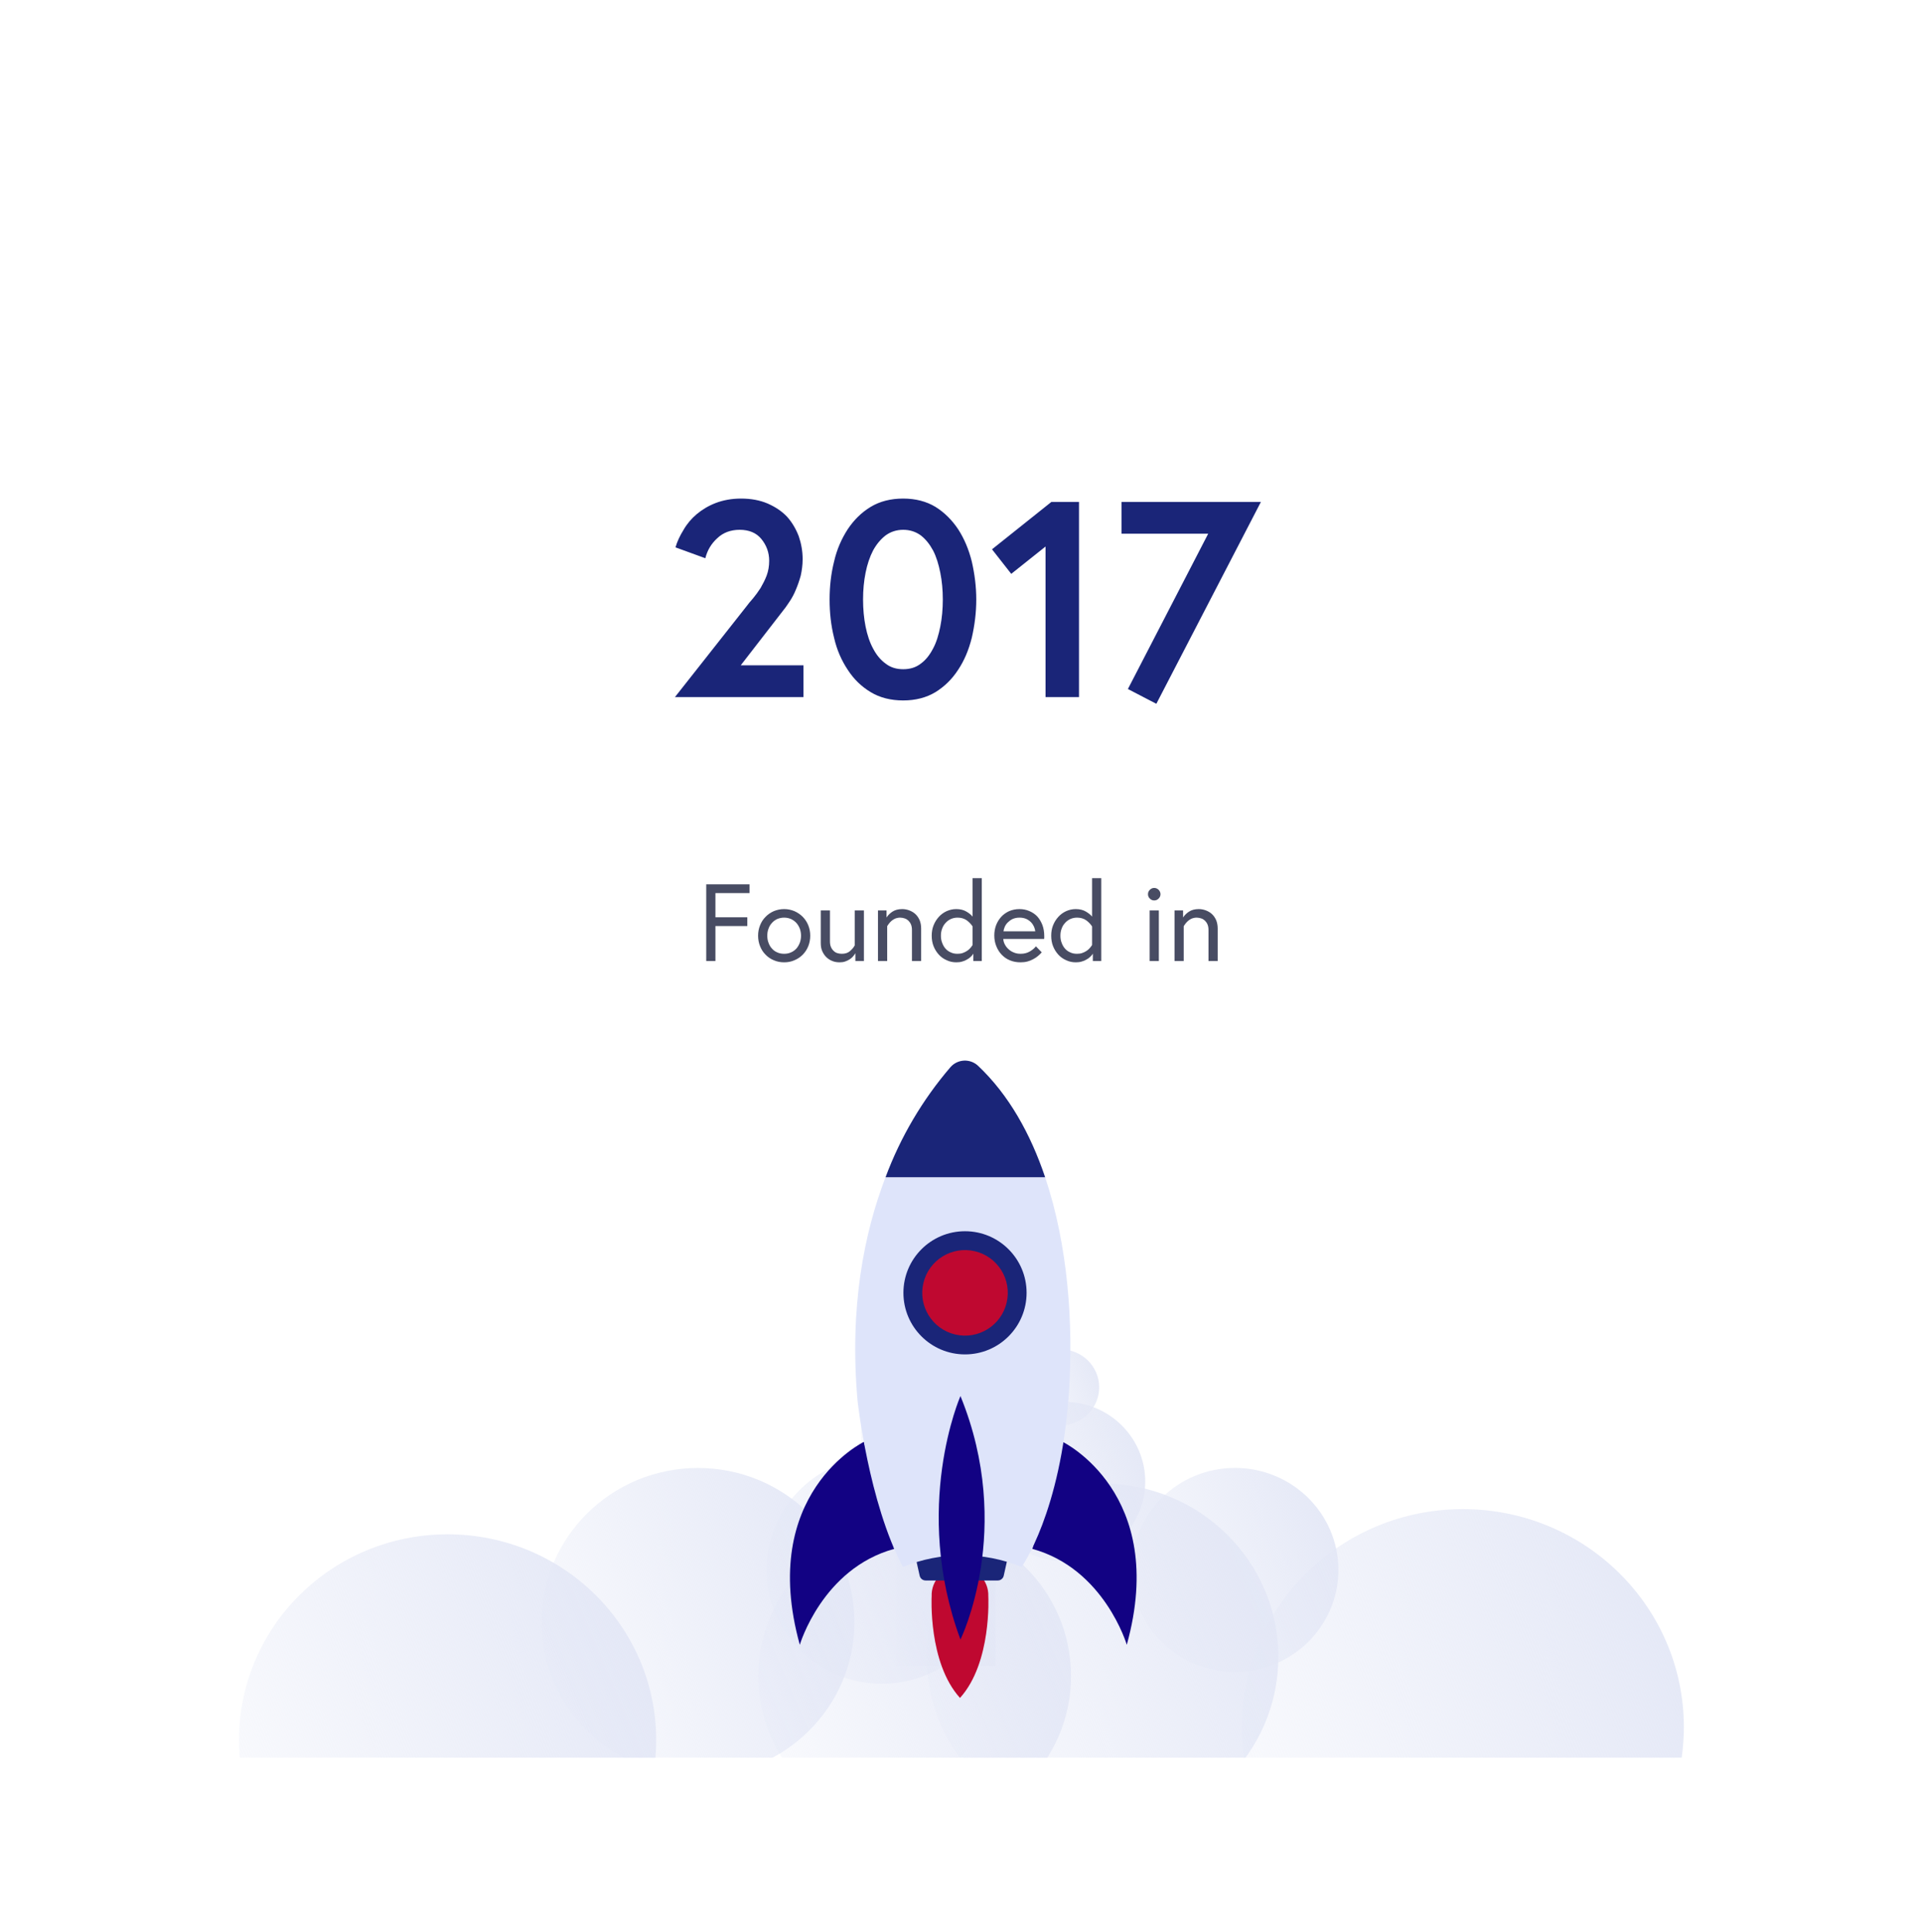 <svg width="386" height="388" viewBox="0 0 386 388" fill="none" xmlns="http://www.w3.org/2000/svg">
<g filter="url(#filter0_dd_1_89931)">
<g clip-path="url(#clip0_1_89931)">
<rect x="35" y="10" width="316" height="318" rx="8" fill="white"/>
<path d="M149.941 96.744L135.549 115H161.365V108.616H148.765L157.781 96.968C158.005 96.632 158.341 96.184 158.733 95.568C159.125 94.952 159.517 94.224 159.853 93.384C160.189 92.6 160.525 91.648 160.805 90.64C161.029 89.632 161.197 88.512 161.197 87.28C161.197 85.712 160.917 84.144 160.413 82.688C159.853 81.232 159.069 79.888 158.061 78.768C156.997 77.648 155.709 76.808 154.197 76.136C152.629 75.464 150.837 75.128 148.821 75.128C146.917 75.128 145.181 75.464 143.725 76.024C142.269 76.584 140.981 77.368 139.917 78.264C138.853 79.16 137.957 80.224 137.285 81.4C136.557 82.576 135.997 83.752 135.661 84.928L141.653 87.112C142.045 85.544 142.829 84.2 144.061 83.08C145.237 81.96 146.749 81.4 148.541 81.4C150.445 81.4 151.901 82.016 152.909 83.248C153.917 84.48 154.477 85.936 154.477 87.616C154.477 88.68 154.309 89.688 153.973 90.584C153.637 91.48 153.189 92.32 152.741 93.104C152.237 93.888 151.733 94.56 151.229 95.176C150.669 95.792 150.277 96.296 149.941 96.744ZM181.395 109.4C180.051 109.4 178.875 109.064 177.867 108.28C176.859 107.552 176.019 106.544 175.347 105.256C174.675 104.024 174.171 102.512 173.835 100.832C173.499 99.152 173.331 97.304 173.331 95.4C173.331 93.496 173.499 91.704 173.835 90.024C174.171 88.344 174.675 86.832 175.347 85.544C176.019 84.312 176.859 83.304 177.867 82.52C178.875 81.792 180.051 81.4 181.395 81.4C182.739 81.4 183.915 81.792 184.923 82.52C185.931 83.304 186.715 84.312 187.387 85.544C188.059 86.832 188.507 88.344 188.843 90.024C189.179 91.704 189.347 93.496 189.347 95.4C189.347 97.304 189.179 99.152 188.843 100.832C188.507 102.512 188.059 104.024 187.387 105.256C186.715 106.544 185.931 107.552 184.923 108.28C183.915 109.064 182.739 109.4 181.395 109.4ZM181.395 75.128C178.875 75.128 176.691 75.688 174.843 76.808C172.995 77.928 171.483 79.44 170.251 81.288C169.019 83.192 168.067 85.32 167.507 87.784C166.891 90.248 166.611 92.768 166.611 95.4C166.611 98.088 166.891 100.608 167.507 103.072C168.067 105.536 169.019 107.664 170.251 109.512C171.483 111.416 172.995 112.872 174.843 113.992C176.691 115.112 178.875 115.672 181.395 115.672C183.859 115.672 186.043 115.112 187.891 113.992C189.683 112.872 191.195 111.416 192.427 109.512C193.659 107.664 194.555 105.536 195.171 103.072C195.731 100.608 196.067 98.088 196.067 95.4C196.067 92.768 195.731 90.248 195.171 87.784C194.555 85.32 193.659 83.192 192.427 81.288C191.195 79.44 189.683 77.928 187.891 76.808C186.043 75.688 183.859 75.128 181.395 75.128ZM211.156 75.8L199.228 85.32L203.092 90.248L209.98 84.76V115H216.7V75.8H211.156ZM225.231 75.8V82.184H242.647L226.519 113.376L232.231 116.344L253.231 75.8H225.231Z" fill="#1A2578"/>
<path d="M143.682 159.222V154.36H150.524V152.6H141.834V168H143.682V160.982H150.084V159.222H143.682ZM157.486 166.548C156.958 166.548 156.496 166.46 156.078 166.262C155.66 166.086 155.308 165.822 155.022 165.492C154.714 165.162 154.494 164.766 154.34 164.326C154.164 163.886 154.098 163.424 154.098 162.918C154.098 162.434 154.164 161.95 154.34 161.51C154.494 161.07 154.714 160.696 155.022 160.366C155.308 160.036 155.66 159.772 156.078 159.574C156.496 159.398 156.958 159.288 157.486 159.288C157.992 159.288 158.454 159.398 158.872 159.574C159.29 159.772 159.642 160.036 159.95 160.366C160.236 160.696 160.456 161.07 160.632 161.51C160.786 161.95 160.874 162.434 160.874 162.918C160.874 163.424 160.786 163.886 160.632 164.326C160.456 164.766 160.236 165.162 159.95 165.492C159.642 165.822 159.29 166.086 158.872 166.262C158.454 166.46 157.992 166.548 157.486 166.548ZM157.486 157.572C156.738 157.572 156.034 157.726 155.396 157.99C154.758 158.276 154.208 158.65 153.746 159.134C153.262 159.618 152.91 160.168 152.646 160.828C152.382 161.488 152.25 162.17 152.25 162.918C152.25 163.666 152.382 164.37 152.646 165.03C152.91 165.69 153.262 166.24 153.746 166.724C154.208 167.208 154.758 167.582 155.396 167.846C156.034 168.132 156.738 168.264 157.486 168.264C158.234 168.264 158.916 168.132 159.554 167.846C160.192 167.582 160.742 167.208 161.226 166.724C161.688 166.24 162.062 165.69 162.326 165.03C162.59 164.37 162.722 163.666 162.722 162.918C162.722 162.17 162.59 161.488 162.326 160.828C162.062 160.168 161.688 159.618 161.226 159.134C160.742 158.65 160.192 158.276 159.554 157.99C158.916 157.726 158.234 157.572 157.486 157.572ZM168.641 168.264C169.037 168.264 169.411 168.22 169.763 168.088C170.093 167.978 170.401 167.824 170.665 167.648C170.929 167.472 171.149 167.296 171.325 167.076C171.501 166.856 171.655 166.658 171.787 166.438V168H173.503V157.836H171.655V164.876C171.413 165.316 171.083 165.69 170.665 166.042C170.247 166.394 169.719 166.548 169.059 166.548C168.751 166.548 168.443 166.504 168.157 166.416C167.871 166.328 167.629 166.174 167.409 165.954C167.189 165.756 167.013 165.492 166.881 165.184C166.749 164.876 166.683 164.502 166.683 164.062V157.836H164.835V164.37C164.835 165.008 164.923 165.558 165.143 166.042C165.363 166.526 165.649 166.944 166.001 167.274C166.353 167.604 166.749 167.846 167.211 168.022C167.651 168.198 168.135 168.264 168.641 168.264ZM181.191 157.572C180.399 157.572 179.739 157.748 179.211 158.1C178.683 158.452 178.309 158.848 178.045 159.266V157.836H176.329V168H178.177V161.004C178.287 160.828 178.419 160.63 178.595 160.41C178.749 160.212 178.925 160.036 179.145 159.86C179.365 159.684 179.607 159.552 179.871 159.442C180.135 159.354 180.443 159.288 180.795 159.288C181.103 159.288 181.389 159.354 181.675 159.442C181.961 159.53 182.203 159.684 182.423 159.882C182.643 160.102 182.819 160.344 182.951 160.652C183.083 160.96 183.149 161.334 183.149 161.774V168H184.997V161.466C184.997 160.85 184.887 160.278 184.689 159.794C184.469 159.31 184.205 158.914 183.853 158.584C183.501 158.254 183.083 158.012 182.621 157.836C182.159 157.66 181.675 157.572 181.191 157.572ZM195.325 161.048V164.788C195.193 165.008 195.039 165.206 194.863 165.404C194.687 165.624 194.467 165.8 194.203 165.976C193.939 166.152 193.653 166.284 193.345 166.394C193.037 166.504 192.685 166.548 192.289 166.548C191.783 166.548 191.321 166.46 190.925 166.262C190.507 166.086 190.155 165.822 189.869 165.492C189.583 165.162 189.363 164.766 189.209 164.326C189.033 163.886 188.967 163.424 188.967 162.918C188.967 162.434 189.033 161.95 189.209 161.51C189.363 161.07 189.583 160.696 189.891 160.366C190.177 160.036 190.529 159.772 190.947 159.574C191.343 159.398 191.805 159.288 192.311 159.288C193.015 159.288 193.631 159.464 194.137 159.816C194.621 160.168 195.017 160.586 195.325 161.048ZM192.047 157.572C191.343 157.572 190.705 157.726 190.111 157.99C189.495 158.276 188.989 158.65 188.549 159.134C188.109 159.618 187.757 160.168 187.493 160.828C187.229 161.488 187.119 162.17 187.119 162.918C187.119 163.666 187.229 164.37 187.493 165.03C187.757 165.69 188.109 166.24 188.549 166.724C188.989 167.208 189.517 167.582 190.133 167.846C190.727 168.132 191.365 168.264 192.069 168.264C192.487 168.264 192.883 168.22 193.235 168.11C193.587 168.022 193.895 167.89 194.181 167.714C194.467 167.56 194.731 167.384 194.951 167.164C195.171 166.966 195.347 166.746 195.479 166.526V168H197.173V151.368H195.325V159.09C195.061 158.738 194.643 158.408 194.093 158.078C193.543 157.748 192.861 157.572 192.047 157.572ZM207.915 162.038H201.535C201.557 161.774 201.645 161.488 201.777 161.158C201.909 160.85 202.107 160.542 202.371 160.278C202.635 160.014 202.943 159.772 203.339 159.574C203.735 159.398 204.197 159.288 204.747 159.288C205.275 159.288 205.715 159.376 206.111 159.552C206.507 159.728 206.815 159.97 207.079 160.234C207.343 160.52 207.541 160.828 207.673 161.136C207.805 161.466 207.893 161.774 207.915 162.038ZM204.747 157.572C203.977 157.572 203.273 157.726 202.657 157.99C202.041 158.276 201.513 158.65 201.073 159.134C200.633 159.618 200.281 160.19 200.039 160.828C199.797 161.488 199.687 162.17 199.687 162.874C199.687 163.644 199.819 164.348 200.083 165.008C200.347 165.668 200.699 166.24 201.161 166.724C201.623 167.208 202.173 167.604 202.833 167.868C203.471 168.132 204.175 168.264 204.923 168.264C205.407 168.264 205.869 168.22 206.309 168.11C206.727 168 207.123 167.846 207.475 167.648C207.827 167.472 208.157 167.252 208.443 167.01C208.729 166.768 208.993 166.526 209.213 166.262L208.047 165.052C207.739 165.448 207.343 165.778 206.815 166.086C206.287 166.394 205.693 166.548 204.989 166.548C204.505 166.548 204.043 166.482 203.647 166.306C203.229 166.152 202.877 165.932 202.569 165.646C202.261 165.382 201.997 165.052 201.821 164.7C201.623 164.348 201.513 163.974 201.491 163.578H209.697C209.697 163.468 209.719 163.358 209.719 163.27V162.984C209.719 162.17 209.587 161.422 209.345 160.762C209.081 160.102 208.751 159.53 208.311 159.046C207.871 158.584 207.343 158.232 206.727 157.968C206.111 157.704 205.451 157.572 204.747 157.572ZM219.323 161.048V164.788C219.191 165.008 219.037 165.206 218.861 165.404C218.685 165.624 218.465 165.8 218.201 165.976C217.937 166.152 217.651 166.284 217.343 166.394C217.035 166.504 216.683 166.548 216.287 166.548C215.781 166.548 215.319 166.46 214.923 166.262C214.505 166.086 214.153 165.822 213.867 165.492C213.581 165.162 213.361 164.766 213.207 164.326C213.031 163.886 212.965 163.424 212.965 162.918C212.965 162.434 213.031 161.95 213.207 161.51C213.361 161.07 213.581 160.696 213.889 160.366C214.175 160.036 214.527 159.772 214.945 159.574C215.341 159.398 215.803 159.288 216.309 159.288C217.013 159.288 217.629 159.464 218.135 159.816C218.619 160.168 219.015 160.586 219.323 161.048ZM216.045 157.572C215.341 157.572 214.703 157.726 214.109 157.99C213.493 158.276 212.987 158.65 212.547 159.134C212.107 159.618 211.755 160.168 211.491 160.828C211.227 161.488 211.117 162.17 211.117 162.918C211.117 163.666 211.227 164.37 211.491 165.03C211.755 165.69 212.107 166.24 212.547 166.724C212.987 167.208 213.515 167.582 214.131 167.846C214.725 168.132 215.363 168.264 216.067 168.264C216.485 168.264 216.881 168.22 217.233 168.11C217.585 168.022 217.893 167.89 218.179 167.714C218.465 167.56 218.729 167.384 218.949 167.164C219.169 166.966 219.345 166.746 219.477 166.526V168H221.171V151.368H219.323V159.09C219.059 158.738 218.641 158.408 218.091 158.078C217.541 157.748 216.859 157.572 216.045 157.572ZM230.555 154.58C230.555 154.932 230.665 155.218 230.929 155.46C231.171 155.724 231.457 155.834 231.809 155.834C232.139 155.834 232.425 155.724 232.689 155.46C232.931 155.218 233.063 154.932 233.063 154.58C233.063 154.25 232.931 153.964 232.689 153.7C232.425 153.458 232.139 153.326 231.809 153.326C231.457 153.326 231.171 153.458 230.929 153.7C230.665 153.964 230.555 154.25 230.555 154.58ZM230.885 157.836V168H232.733V157.836H230.885ZM240.746 157.572C239.954 157.572 239.294 157.748 238.766 158.1C238.238 158.452 237.864 158.848 237.6 159.266V157.836H235.884V168H237.732V161.004C237.842 160.828 237.974 160.63 238.15 160.41C238.304 160.212 238.48 160.036 238.7 159.86C238.92 159.684 239.162 159.552 239.426 159.442C239.69 159.354 239.998 159.288 240.35 159.288C240.658 159.288 240.944 159.354 241.23 159.442C241.516 159.53 241.758 159.684 241.978 159.882C242.198 160.102 242.374 160.344 242.506 160.652C242.638 160.96 242.704 161.334 242.704 161.774V168H244.552V161.466C244.552 160.85 244.442 160.278 244.244 159.794C244.024 159.31 243.76 158.914 243.408 158.584C243.056 158.254 242.638 158.012 242.176 157.836C241.714 157.66 241.23 157.572 240.746 157.572Z" fill="#484C63"/>
<path d="M199.93 216H180V309.59H199.93V216Z" fill="url(#paint0_linear_1_89931)"/>
<path d="M177.1 313.15C189.902 313.15 200.28 302.915 200.28 290.29C200.28 277.665 189.902 267.43 177.1 267.43C164.298 267.43 153.92 277.665 153.92 290.29C153.92 302.915 164.298 313.15 177.1 313.15Z" fill="url(#paint1_linear_1_89931)"/>
<path d="M248.02 310.77C259.491 310.77 268.79 301.601 268.79 290.29C268.79 278.979 259.491 269.81 248.02 269.81C236.549 269.81 227.25 278.979 227.25 290.29C227.25 301.601 236.549 310.77 248.02 310.77Z" fill="url(#paint2_linear_1_89931)"/>
<path d="M213.76 288.56C222.729 288.56 230 281.392 230 272.55C230 263.708 222.729 256.54 213.76 256.54C204.791 256.54 197.52 263.708 197.52 272.55C197.52 281.392 204.791 288.56 213.76 288.56Z" fill="url(#paint3_linear_1_89931)"/>
<path d="M184.17 273.99C190.416 273.99 195.48 268.998 195.48 262.84C195.48 256.682 190.416 251.69 184.17 251.69C177.924 251.69 172.86 256.682 172.86 262.84C172.86 268.998 177.924 273.99 184.17 273.99Z" fill="url(#paint4_linear_1_89931)"/>
<path d="M213.02 261.24C217.289 261.24 220.75 257.828 220.75 253.62C220.75 249.412 217.289 246 213.02 246C208.751 246 205.29 249.412 205.29 253.62C205.29 257.828 208.751 261.24 213.02 261.24Z" fill="url(#paint5_linear_1_89931)"/>
<path d="M199.27 285.88C206.836 285.88 212.97 279.831 212.97 272.37C212.97 264.909 206.836 258.86 199.27 258.86C191.704 258.86 185.57 264.909 185.57 272.37C185.57 279.831 191.704 285.88 199.27 285.88Z" fill="url(#paint6_linear_1_89931)"/>
<path d="M89.89 365.74C113.025 365.74 131.78 347.249 131.78 324.44C131.78 301.631 113.025 283.14 89.89 283.14C66.755 283.14 48 301.631 48 324.44C48 347.249 66.755 365.74 89.89 365.74Z" fill="url(#paint7_linear_1_89931)"/>
<path d="M140.18 331.74C157.527 331.74 171.59 317.879 171.59 300.78C171.59 283.681 157.527 269.82 140.18 269.82C122.833 269.82 108.77 283.681 108.77 300.78C108.77 317.879 122.833 331.74 140.18 331.74Z" fill="url(#paint8_linear_1_89931)"/>
<path d="M293.78 365.62C318.296 365.62 338.17 346.024 338.17 321.85C338.17 297.677 318.296 278.08 293.78 278.08C269.264 278.08 249.39 297.677 249.39 321.85C249.39 346.024 269.264 365.62 293.78 365.62Z" fill="url(#paint9_linear_1_89931)"/>
<path d="M183.69 342.56C201.037 342.56 215.1 328.699 215.1 311.6C215.1 294.501 201.037 280.64 183.69 280.64C166.343 280.64 152.28 294.501 152.28 311.6C152.28 328.699 166.343 342.56 183.69 342.56Z" fill="url(#paint10_linear_1_89931)"/>
<path d="M221.43 342.55C240.926 342.55 256.73 326.97 256.73 307.75C256.73 288.53 240.926 272.95 221.43 272.95C201.934 272.95 186.13 288.53 186.13 307.75C186.13 326.97 201.934 342.55 221.43 342.55Z" fill="url(#paint11_linear_1_89931)"/>
<path d="M198.483 295.566C198.511 294.808 198.385 294.052 198.112 293.343C197.839 292.635 197.424 291.988 196.893 291.441C196.362 290.895 195.725 290.461 195.021 290.164C194.317 289.867 193.559 289.714 192.794 289.714C192.029 289.714 191.271 289.867 190.567 290.164C189.862 290.461 189.226 290.895 188.695 291.441C188.164 291.988 187.749 292.635 187.476 293.343C187.203 294.052 187.077 294.808 187.105 295.566C187.105 295.566 186.371 308.902 192.798 316C199.217 308.902 198.483 295.566 198.483 295.566Z" fill="#BF0830"/>
<path d="M173.494 264.575C173.494 264.575 152.185 274.897 160.626 305.326C160.626 305.326 165.132 290.03 179.593 286.063L173.494 264.575Z" fill="#120283"/>
<path d="M213.426 264.575C213.426 264.575 234.735 274.897 226.294 305.326C226.294 305.326 221.781 290.03 207.328 286.063L213.426 264.575Z" fill="#120283"/>
<path d="M200.386 292.411H185.894C185.616 292.412 185.346 292.319 185.128 292.145C184.911 291.972 184.76 291.73 184.699 291.459L183.918 287.953C183.877 287.773 183.877 287.587 183.918 287.408C183.959 287.229 184.04 287.061 184.155 286.918C184.27 286.774 184.415 286.659 184.581 286.58C184.747 286.501 184.929 286.46 185.113 286.461H201.167C201.351 286.46 201.532 286.501 201.698 286.58C201.864 286.659 202.01 286.774 202.125 286.918C202.24 287.061 202.321 287.229 202.362 287.408C202.403 287.587 202.403 287.773 202.361 287.953L201.581 291.459C201.52 291.73 201.369 291.972 201.151 292.145C200.934 292.319 200.664 292.412 200.386 292.411Z" fill="#1A2578"/>
<path d="M172.229 256.352C172.229 256.352 174.455 276.763 181.326 289.694C188.968 286.569 197.531 286.569 205.172 289.694C205.172 289.694 213.051 278.762 214.667 254.736C215.597 240.884 214.488 225.065 209.896 211.431H177.843C173.58 222.535 170.543 237.449 172.229 256.352Z" fill="#DEE4FA"/>
<path d="M190.884 189.318C185.267 195.863 180.853 203.349 177.844 211.431H209.897C206.961 202.709 202.604 194.885 196.435 189.053C196.058 188.696 195.613 188.42 195.126 188.24C194.639 188.06 194.121 187.98 193.603 188.004C193.085 188.029 192.577 188.158 192.109 188.384C191.642 188.61 191.225 188.927 190.884 189.318Z" fill="#1A2578"/>
<path d="M192.891 255.369C192.891 255.369 183.06 277.708 192.891 304.272C192.891 304.272 203.814 282.104 192.891 255.369Z" fill="#120283"/>
<path d="M193.804 247.006C200.635 247.006 206.172 241.468 206.172 234.637C206.172 227.807 200.635 222.269 193.804 222.269C186.973 222.269 181.436 227.807 181.436 234.637C181.436 241.468 186.973 247.006 193.804 247.006Z" fill="#1A2578"/>
<path d="M202.168 236.611C203.253 231.993 200.388 227.37 195.77 226.285C191.153 225.2 186.53 228.064 185.445 232.682C184.36 237.3 187.224 241.923 191.842 243.008C196.46 244.093 201.083 241.229 202.168 236.611Z" fill="#BF0830"/>
</g>
</g>
<defs>
<filter id="filter0_dd_1_89931" x="0" y="0" width="386" height="388" filterUnits="userSpaceOnUse" color-interpolation-filters="sRGB">
<feFlood flood-opacity="0" result="BackgroundImageFix"/>
<feColorMatrix in="SourceAlpha" type="matrix" values="0 0 0 0 0 0 0 0 0 0 0 0 0 0 0 0 0 0 127 0" result="hardAlpha"/>
<feOffset dy="25"/>
<feGaussianBlur stdDeviation="17.5"/>
<feColorMatrix type="matrix" values="0 0 0 0 0.086 0 0 0 0 0.09 0 0 0 0 0.282 0 0 0 0.05 0"/>
<feBlend mode="normal" in2="BackgroundImageFix" result="effect1_dropShadow_1_89931"/>
<feColorMatrix in="SourceAlpha" type="matrix" values="0 0 0 0 0 0 0 0 0 0 0 0 0 0 0 0 0 0 127 0" result="hardAlpha"/>
<feOffset/>
<feGaussianBlur stdDeviation="4"/>
<feColorMatrix type="matrix" values="0 0 0 0 0.086 0 0 0 0 0.09 0 0 0 0 0.282 0 0 0 0.07 0"/>
<feBlend mode="normal" in2="effect1_dropShadow_1_89931" result="effect2_dropShadow_1_89931"/>
<feBlend mode="normal" in="SourceGraphic" in2="effect2_dropShadow_1_89931" result="shape"/>
</filter>
<linearGradient id="paint0_linear_1_89931" x1="199.106" y1="218.051" x2="167.723" y2="220.873" gradientUnits="userSpaceOnUse">
<stop stop-color="#E3E7F6"/>
<stop offset="1" stop-color="#E3E7F6" stop-opacity="0"/>
</linearGradient>
<linearGradient id="paint1_linear_1_89931" x1="198.364" y1="268.432" x2="136.174" y2="295.06" gradientUnits="userSpaceOnUse">
<stop stop-color="#E3E7F6"/>
<stop offset="1" stop-color="#E3E7F6" stop-opacity="0"/>
</linearGradient>
<linearGradient id="paint2_linear_1_89931" x1="267.073" y1="270.707" x2="211.352" y2="294.57" gradientUnits="userSpaceOnUse">
<stop stop-color="#E3E7F6"/>
<stop offset="1" stop-color="#E3E7F6" stop-opacity="0"/>
</linearGradient>
<linearGradient id="paint3_linear_1_89931" x1="228.657" y1="257.242" x2="185.092" y2="275.902" gradientUnits="userSpaceOnUse">
<stop stop-color="#E3E7F6"/>
<stop offset="1" stop-color="#E3E7F6" stop-opacity="0"/>
</linearGradient>
<linearGradient id="paint4_linear_1_89931" x1="194.545" y1="252.179" x2="164.205" y2="265.174" gradientUnits="userSpaceOnUse">
<stop stop-color="#E3E7F6"/>
<stop offset="1" stop-color="#E3E7F6" stop-opacity="0"/>
</linearGradient>
<linearGradient id="paint5_linear_1_89931" x1="220.111" y1="246.334" x2="199.375" y2="255.217" gradientUnits="userSpaceOnUse">
<stop stop-color="#E3E7F6"/>
<stop offset="1" stop-color="#E3E7F6" stop-opacity="0"/>
</linearGradient>
<linearGradient id="paint6_linear_1_89931" x1="211.837" y1="259.452" x2="175.082" y2="275.191" gradientUnits="userSpaceOnUse">
<stop stop-color="#E3E7F6"/>
<stop offset="1" stop-color="#E3E7F6" stop-opacity="0"/>
</linearGradient>
<linearGradient id="paint7_linear_1_89931" x1="128.317" y1="284.95" x2="15.94" y2="333.081" gradientUnits="userSpaceOnUse">
<stop stop-color="#E3E7F6"/>
<stop offset="1" stop-color="#E3E7F6" stop-opacity="0"/>
</linearGradient>
<linearGradient id="paint8_linear_1_89931" x1="168.993" y1="271.177" x2="84.737" y2="307.273" gradientUnits="userSpaceOnUse">
<stop stop-color="#E3E7F6"/>
<stop offset="1" stop-color="#E3E7F6" stop-opacity="0"/>
</linearGradient>
<linearGradient id="paint9_linear_1_89931" x1="334.5" y1="279.998" x2="215.412" y2="330.998" gradientUnits="userSpaceOnUse">
<stop stop-color="#E3E7F6"/>
<stop offset="1" stop-color="#E3E7F6" stop-opacity="0"/>
</linearGradient>
<linearGradient id="paint10_linear_1_89931" x1="212.503" y1="281.997" x2="128.247" y2="318.093" gradientUnits="userSpaceOnUse">
<stop stop-color="#E3E7F6"/>
<stop offset="1" stop-color="#E3E7F6" stop-opacity="0"/>
</linearGradient>
<linearGradient id="paint11_linear_1_89931" x1="253.812" y1="274.475" x2="159.116" y2="315.037" gradientUnits="userSpaceOnUse">
<stop stop-color="#E3E7F6"/>
<stop offset="1" stop-color="#E3E7F6" stop-opacity="0"/>
</linearGradient>
<clipPath id="clip0_1_89931">
<rect x="35" y="10" width="316" height="318" rx="8" fill="white"/>
</clipPath>
</defs>
</svg>
